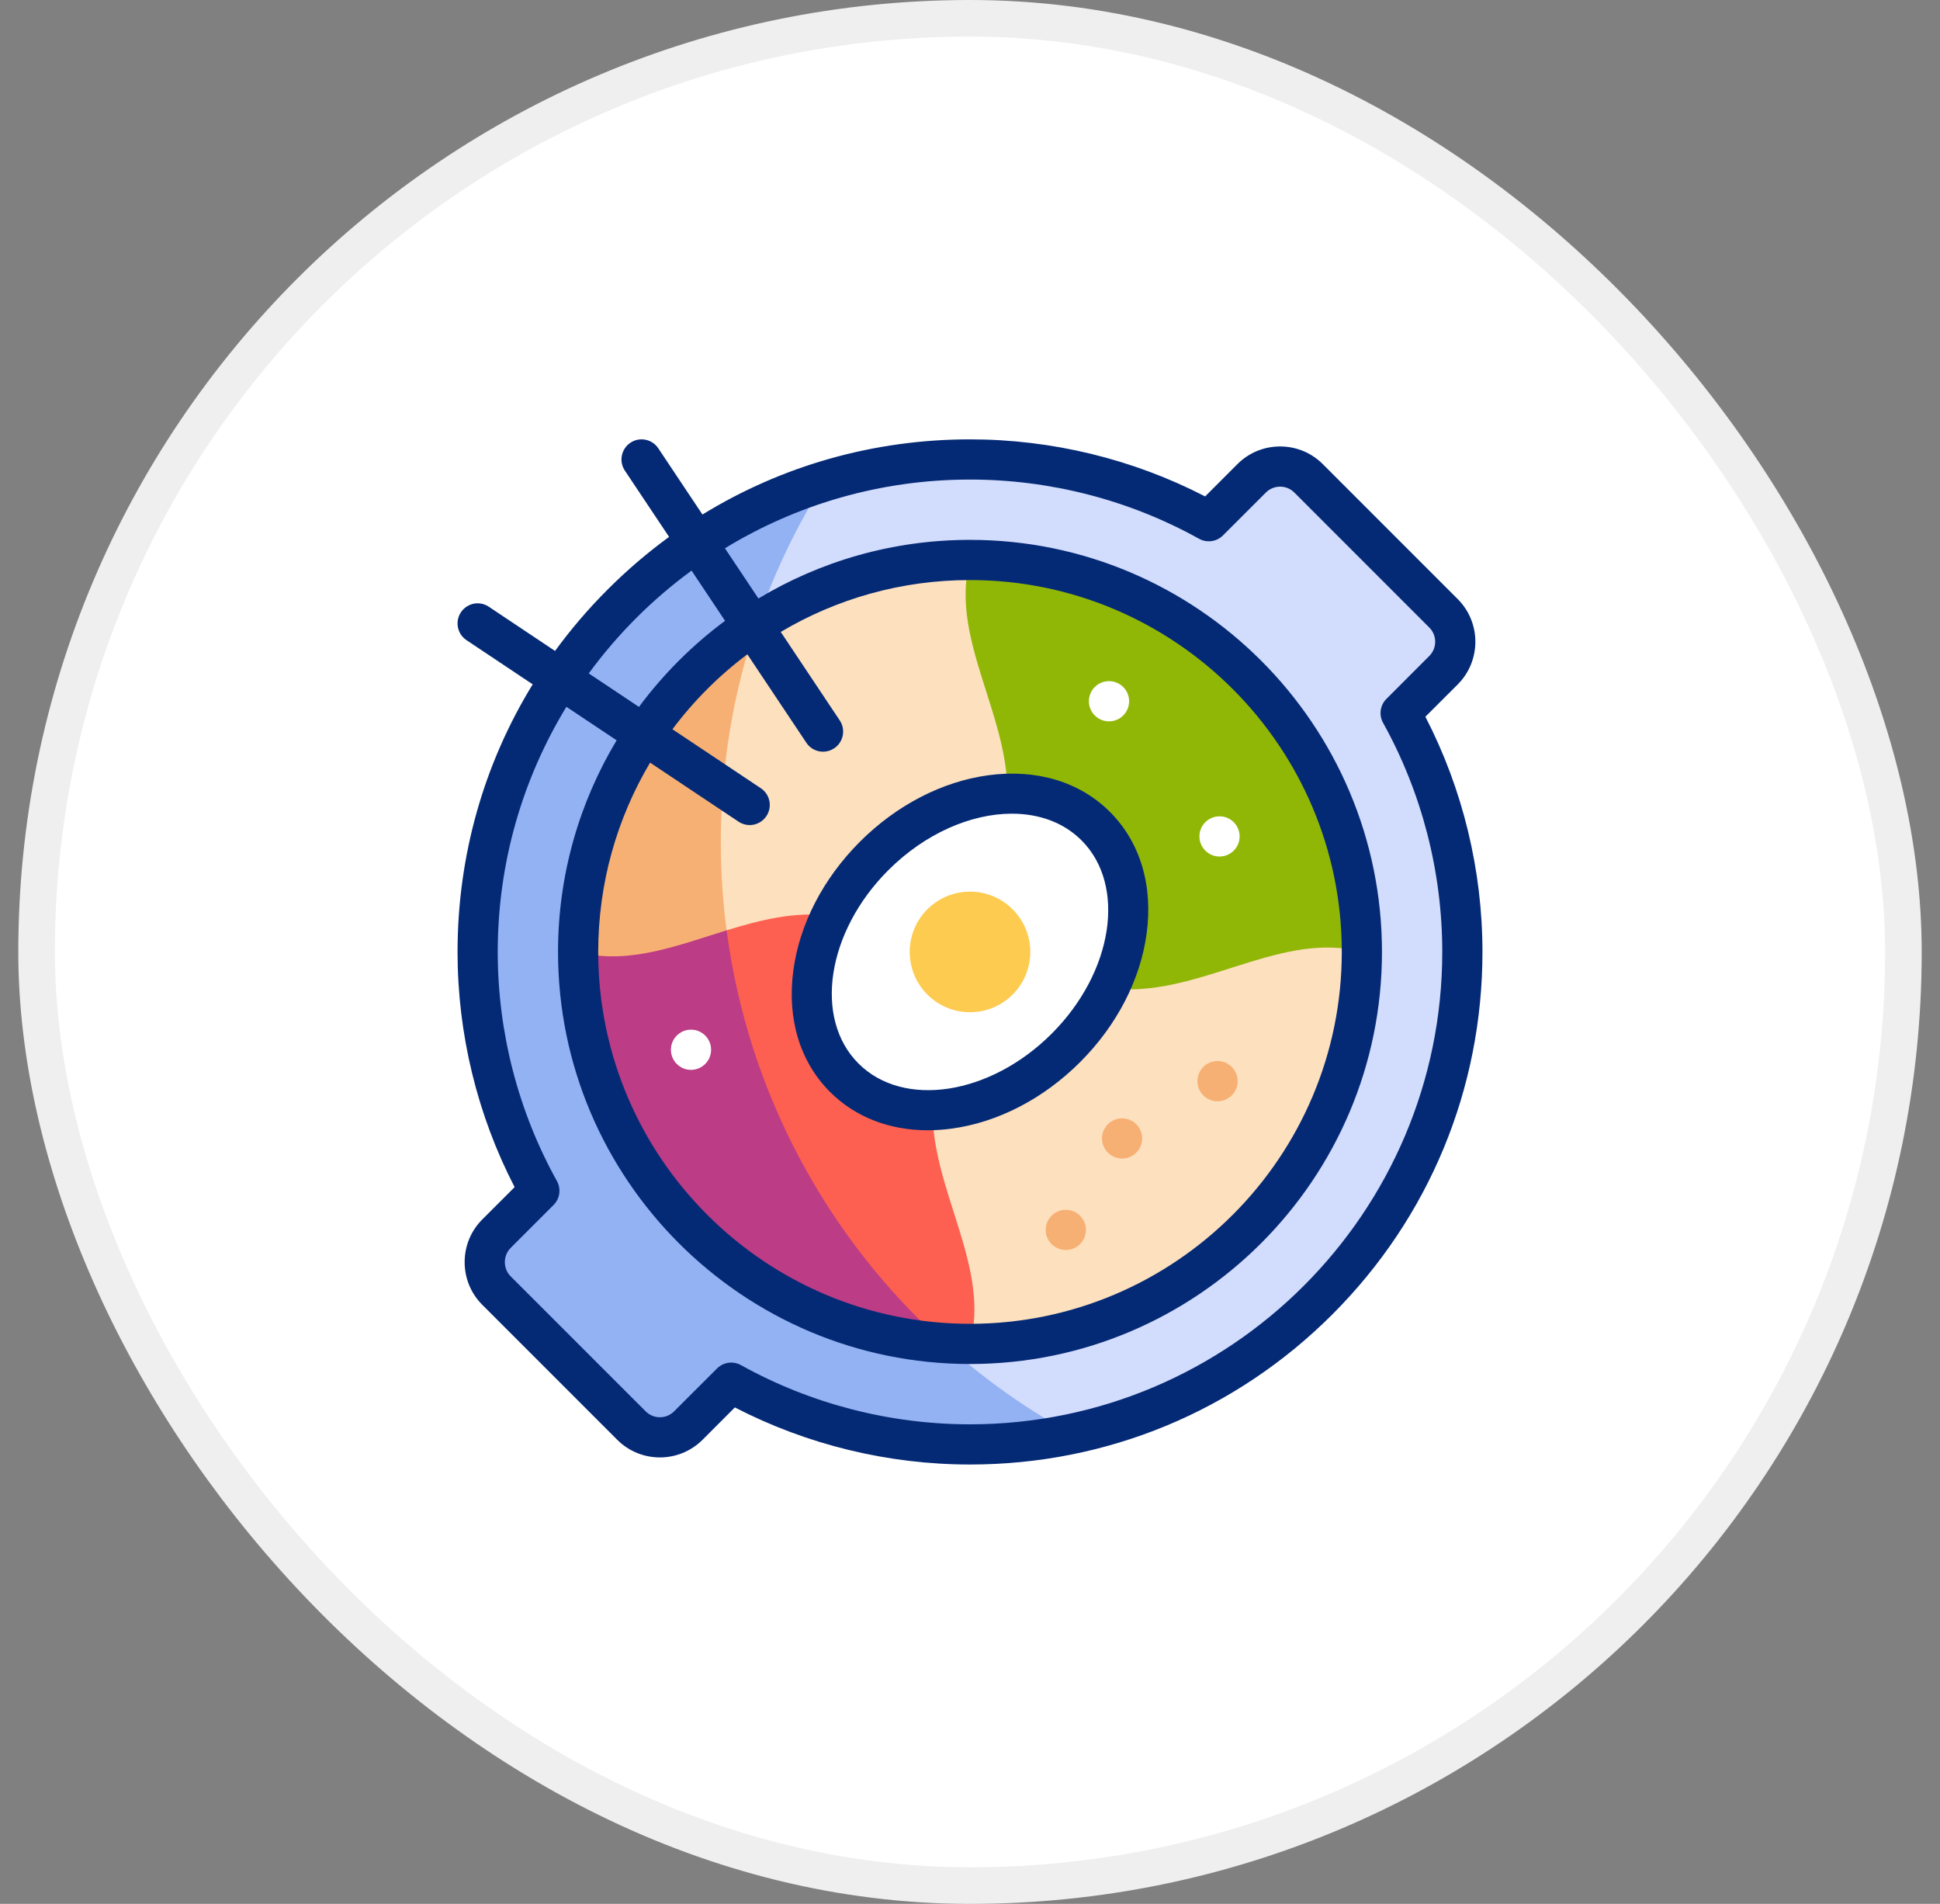 <svg width="53" height="52" viewBox="0 0 53 52" fill="none" xmlns="http://www.w3.org/2000/svg">
<rect x="0" y="0" width="53" height="52" fill="#808080" stroke="none"/>
<rect x="1" y="0.5" width="51" height="51" rx="25.5" fill="white"/>
<rect x="1" y="0.5" width="51" height="51" rx="25.5" stroke="#EFEFEF"/>
<g clip-path="url(#clip0_960_14990)">
<path fill-rule="evenodd" clip-rule="evenodd" d="M26.5 39.451C33.929 39.451 39.951 33.429 39.951 26C39.951 23.633 39.339 21.409 38.265 19.476L39.437 18.304C39.864 17.877 39.864 17.178 39.437 16.752L35.748 13.063C35.322 12.636 34.623 12.636 34.196 13.063L33.024 14.235C31.092 13.161 28.867 12.549 26.5 12.549C19.071 12.549 13.049 18.571 13.049 26C13.049 28.367 13.661 30.592 14.735 32.524L13.563 33.696C13.136 34.123 13.136 34.821 13.563 35.248L17.252 38.937C17.678 39.364 18.377 39.364 18.804 38.937L19.976 37.765C21.909 38.839 24.133 39.451 26.5 39.451Z" fill="#D2DCFD"/>
<path fill-rule="evenodd" clip-rule="evenodd" d="M26.5 39.451C27.453 39.451 28.382 39.351 29.278 39.163C23.565 36.028 19.692 29.957 19.692 22.98C19.692 19.364 20.734 15.992 22.532 13.144C17.04 14.838 13.049 19.953 13.049 26C13.049 28.367 13.661 30.592 14.735 32.524L13.563 33.696C13.136 34.123 13.136 34.821 13.563 35.248L17.251 38.937C17.678 39.364 18.377 39.364 18.804 38.937L19.976 37.765C21.909 38.839 24.133 39.451 26.5 39.451Z" fill="#93B2F4"/>
<path d="M34.07 33.57C38.251 29.389 38.251 22.611 34.07 18.43C29.889 14.249 23.111 14.249 18.93 18.43C14.749 22.611 14.749 29.389 18.93 33.57C23.111 37.751 29.889 37.751 34.07 33.57Z" fill="#FDE0BE"/>
<path fill-rule="evenodd" clip-rule="evenodd" d="M25.788 36.682C20.207 36.315 15.794 31.673 15.794 26C15.794 22.234 17.739 18.922 20.679 17.014C20.04 18.886 19.692 20.892 19.692 22.98C19.692 28.418 22.045 33.306 25.788 36.682Z" fill="#F7B073"/>
<path fill-rule="evenodd" clip-rule="evenodd" d="M37.206 26C37.206 20.087 32.413 15.294 26.5 15.294C26.488 15.294 26.476 15.294 26.464 15.294V15.443C26.011 17.496 27.536 19.524 27.523 21.681C28.451 21.653 29.311 21.94 29.936 22.564C31.001 23.63 31.084 25.381 30.296 26.988C32.65 27.294 34.839 25.475 37.057 25.964L37.206 26.004C37.206 26.002 37.206 26.001 37.206 26Z" fill="#91B706"/>
<path fill-rule="evenodd" clip-rule="evenodd" d="M15.794 26C15.794 31.913 20.587 36.706 26.5 36.706C26.512 36.706 26.524 36.706 26.537 36.706V36.557C26.989 34.504 25.464 32.476 25.477 30.319C24.549 30.347 23.689 30.06 23.064 29.436C21.999 28.37 21.916 26.619 22.704 25.012C21.729 24.886 20.783 25.123 19.851 25.41C17.799 26.468 15.958 26.297 15.794 26Z" fill="#FD6050"/>
<path fill-rule="evenodd" clip-rule="evenodd" d="M15.794 26C15.776 31.599 20.177 36.325 25.788 36.682C22.612 33.817 20.438 29.864 19.851 25.41C18.533 25.817 17.243 26.323 15.943 26.037L15.794 25.997C15.794 25.997 15.794 25.999 15.794 26Z" fill="#BC3C85"/>
<path fill-rule="evenodd" clip-rule="evenodd" d="M29.936 22.564C29.311 21.94 28.451 21.653 27.523 21.681C26.3 21.718 24.958 22.301 23.88 23.38C23.379 23.88 22.986 24.437 22.703 25.012C21.916 26.619 21.999 28.37 23.064 29.436C23.689 30.06 24.549 30.347 25.477 30.319C26.7 30.282 28.042 29.699 29.12 28.62C29.621 28.12 30.014 27.563 30.297 26.988C31.084 25.381 31.001 23.63 29.936 22.564Z" fill="white"/>
<path d="M26.5 27.647C27.41 27.647 28.147 26.91 28.147 26C28.147 25.09 27.41 24.353 26.5 24.353C25.59 24.353 24.853 25.09 24.853 26C24.853 26.91 25.59 27.647 26.5 27.647Z" fill="#FDCB50"/>
<path d="M38.941 19.576L39.825 18.693C40.467 18.05 40.467 17.006 39.825 16.363L36.137 12.675C35.827 12.365 35.413 12.194 34.972 12.194C34.531 12.194 34.118 12.365 33.807 12.675L32.924 13.559C30.949 12.538 28.737 12 26.5 12C23.879 12 21.369 12.715 19.191 14.053L17.984 12.244C17.816 11.992 17.475 11.924 17.223 12.092C16.971 12.261 16.902 12.601 17.071 12.854L18.279 14.664C17.688 15.095 17.127 15.574 16.601 16.101C16.074 16.627 15.595 17.188 15.164 17.779L13.354 16.571C13.101 16.402 12.761 16.471 12.592 16.723C12.424 16.975 12.492 17.316 12.744 17.484L14.553 18.691C13.215 20.869 12.5 23.38 12.5 26C12.5 28.237 13.038 30.449 14.059 32.424L13.175 33.307C12.865 33.618 12.694 34.031 12.694 34.472C12.694 34.913 12.865 35.327 13.175 35.637L16.863 39.325C17.505 39.967 18.55 39.967 19.193 39.325L20.076 38.441C22.052 39.462 24.264 40 26.5 40C30.24 40 33.755 38.544 36.4 35.9C39.044 33.255 40.5 29.74 40.5 26C40.5 23.763 39.962 21.552 38.941 19.576ZM18.893 15.585L19.808 16.956C18.913 17.62 18.12 18.413 17.456 19.307L16.085 18.393C16.871 17.319 17.819 16.371 18.893 15.585ZM22.942 19.677L21.33 17.26C22.845 16.36 24.613 15.843 26.5 15.843C32.1 15.843 36.657 20.399 36.657 26C36.657 31.601 32.1 36.157 26.5 36.157C20.899 36.157 16.343 31.601 16.343 26C16.343 24.113 16.86 22.345 17.76 20.83L20.177 22.442C20.27 22.505 20.376 22.535 20.481 22.535C20.658 22.535 20.832 22.449 20.938 22.29C21.106 22.038 21.038 21.697 20.786 21.529L18.371 19.918C18.952 19.142 19.642 18.452 20.417 17.871L22.029 20.286C22.134 20.445 22.308 20.531 22.486 20.531C22.59 20.531 22.696 20.501 22.79 20.438C23.042 20.27 23.11 19.929 22.942 19.677ZM26.5 38.902C24.31 38.902 22.147 38.343 20.243 37.285C20.159 37.238 20.067 37.216 19.976 37.216C19.834 37.216 19.694 37.271 19.588 37.377L18.416 38.548C18.202 38.763 17.854 38.763 17.64 38.548L13.951 34.86C13.849 34.758 13.792 34.62 13.792 34.472C13.792 34.325 13.849 34.187 13.951 34.084L15.123 32.912C15.297 32.739 15.334 32.471 15.215 32.257C14.157 30.354 13.598 28.19 13.598 26C13.598 23.55 14.284 21.258 15.474 19.305L16.846 20.22C15.83 21.91 15.245 23.888 15.245 26C15.245 32.206 20.294 37.255 26.5 37.255C32.706 37.255 37.755 32.206 37.755 26C37.755 19.794 32.706 14.745 26.5 14.745C24.388 14.745 22.41 15.33 20.72 16.346L19.805 14.975C21.758 13.784 24.05 13.098 26.5 13.098C28.69 13.098 30.854 13.657 32.757 14.715C32.971 14.834 33.239 14.797 33.412 14.623L34.584 13.452C34.687 13.349 34.825 13.292 34.972 13.292C35.12 13.292 35.257 13.349 35.36 13.452L39.048 17.14C39.262 17.354 39.262 17.702 39.048 17.916L37.877 19.088C37.703 19.261 37.666 19.529 37.785 19.743C38.843 21.647 39.402 23.81 39.402 26C39.402 33.114 33.614 38.902 26.5 38.902Z" fill="#052A75"/>
<path d="M22.676 29.824C23.362 30.509 24.293 30.871 25.346 30.871C25.558 30.871 25.776 30.856 25.997 30.826C27.259 30.656 28.506 30.011 29.509 29.009C30.511 28.006 31.157 26.759 31.326 25.497C31.504 24.179 31.148 23 30.324 22.176C29.5 21.352 28.32 20.997 27.003 21.174C25.741 21.344 24.494 21.989 23.491 22.991C22.489 23.994 21.843 25.241 21.674 26.503C21.496 27.821 21.852 29 22.676 29.824ZM24.268 23.768C25.277 22.759 26.534 22.224 27.643 22.224C28.382 22.224 29.056 22.461 29.547 22.953C30.778 24.184 30.413 26.552 28.732 28.232C27.052 29.912 24.684 30.278 23.453 29.047C22.222 27.817 22.587 25.448 24.268 23.768Z" fill="#052A75"/>
<path d="M30.298 19.702C29.995 19.702 29.748 19.456 29.748 19.153C29.748 18.85 29.994 18.604 30.297 18.604H30.298C30.601 18.604 30.847 18.85 30.847 19.153C30.847 19.456 30.601 19.702 30.298 19.702Z" fill="white"/>
<path d="M18.878 29.221C18.575 29.221 18.329 28.975 18.329 28.672C18.329 28.369 18.574 28.123 18.878 28.123H18.878C19.181 28.123 19.427 28.369 19.427 28.672C19.427 28.975 19.181 29.221 18.878 29.221Z" fill="white"/>
<path d="M33.317 23.394C33.014 23.394 32.768 23.148 32.768 22.845C32.768 22.542 33.014 22.296 33.317 22.296H33.317C33.62 22.296 33.866 22.542 33.866 22.845C33.866 23.148 33.62 23.394 33.317 23.394Z" fill="white"/>
<path d="M33.263 30.079C32.959 30.079 32.713 29.833 32.713 29.53C32.713 29.226 32.959 28.98 33.262 28.98H33.263C33.566 28.98 33.812 29.226 33.812 29.53C33.812 29.833 33.566 30.079 33.263 30.079Z" fill="#F7B073"/>
<path d="M30.655 31.643C30.352 31.643 30.106 31.397 30.106 31.094C30.106 30.791 30.351 30.545 30.655 30.545H30.655C30.958 30.545 31.204 30.791 31.204 31.094C31.204 31.397 30.958 31.643 30.655 31.643Z" fill="#F7B073"/>
<path d="M29.118 34.141C28.814 34.141 28.568 33.895 28.568 33.592C28.568 33.289 28.814 33.043 29.117 33.043H29.118C29.421 33.043 29.667 33.289 29.667 33.592C29.667 33.895 29.421 34.141 29.118 34.141Z" fill="#F7B073"/>
</g>
<defs>
<clipPath id="clip0_960_14990">
<rect width="28" height="28" fill="white" transform="translate(12.5 12)"/>
</clipPath>
</defs>
</svg>
